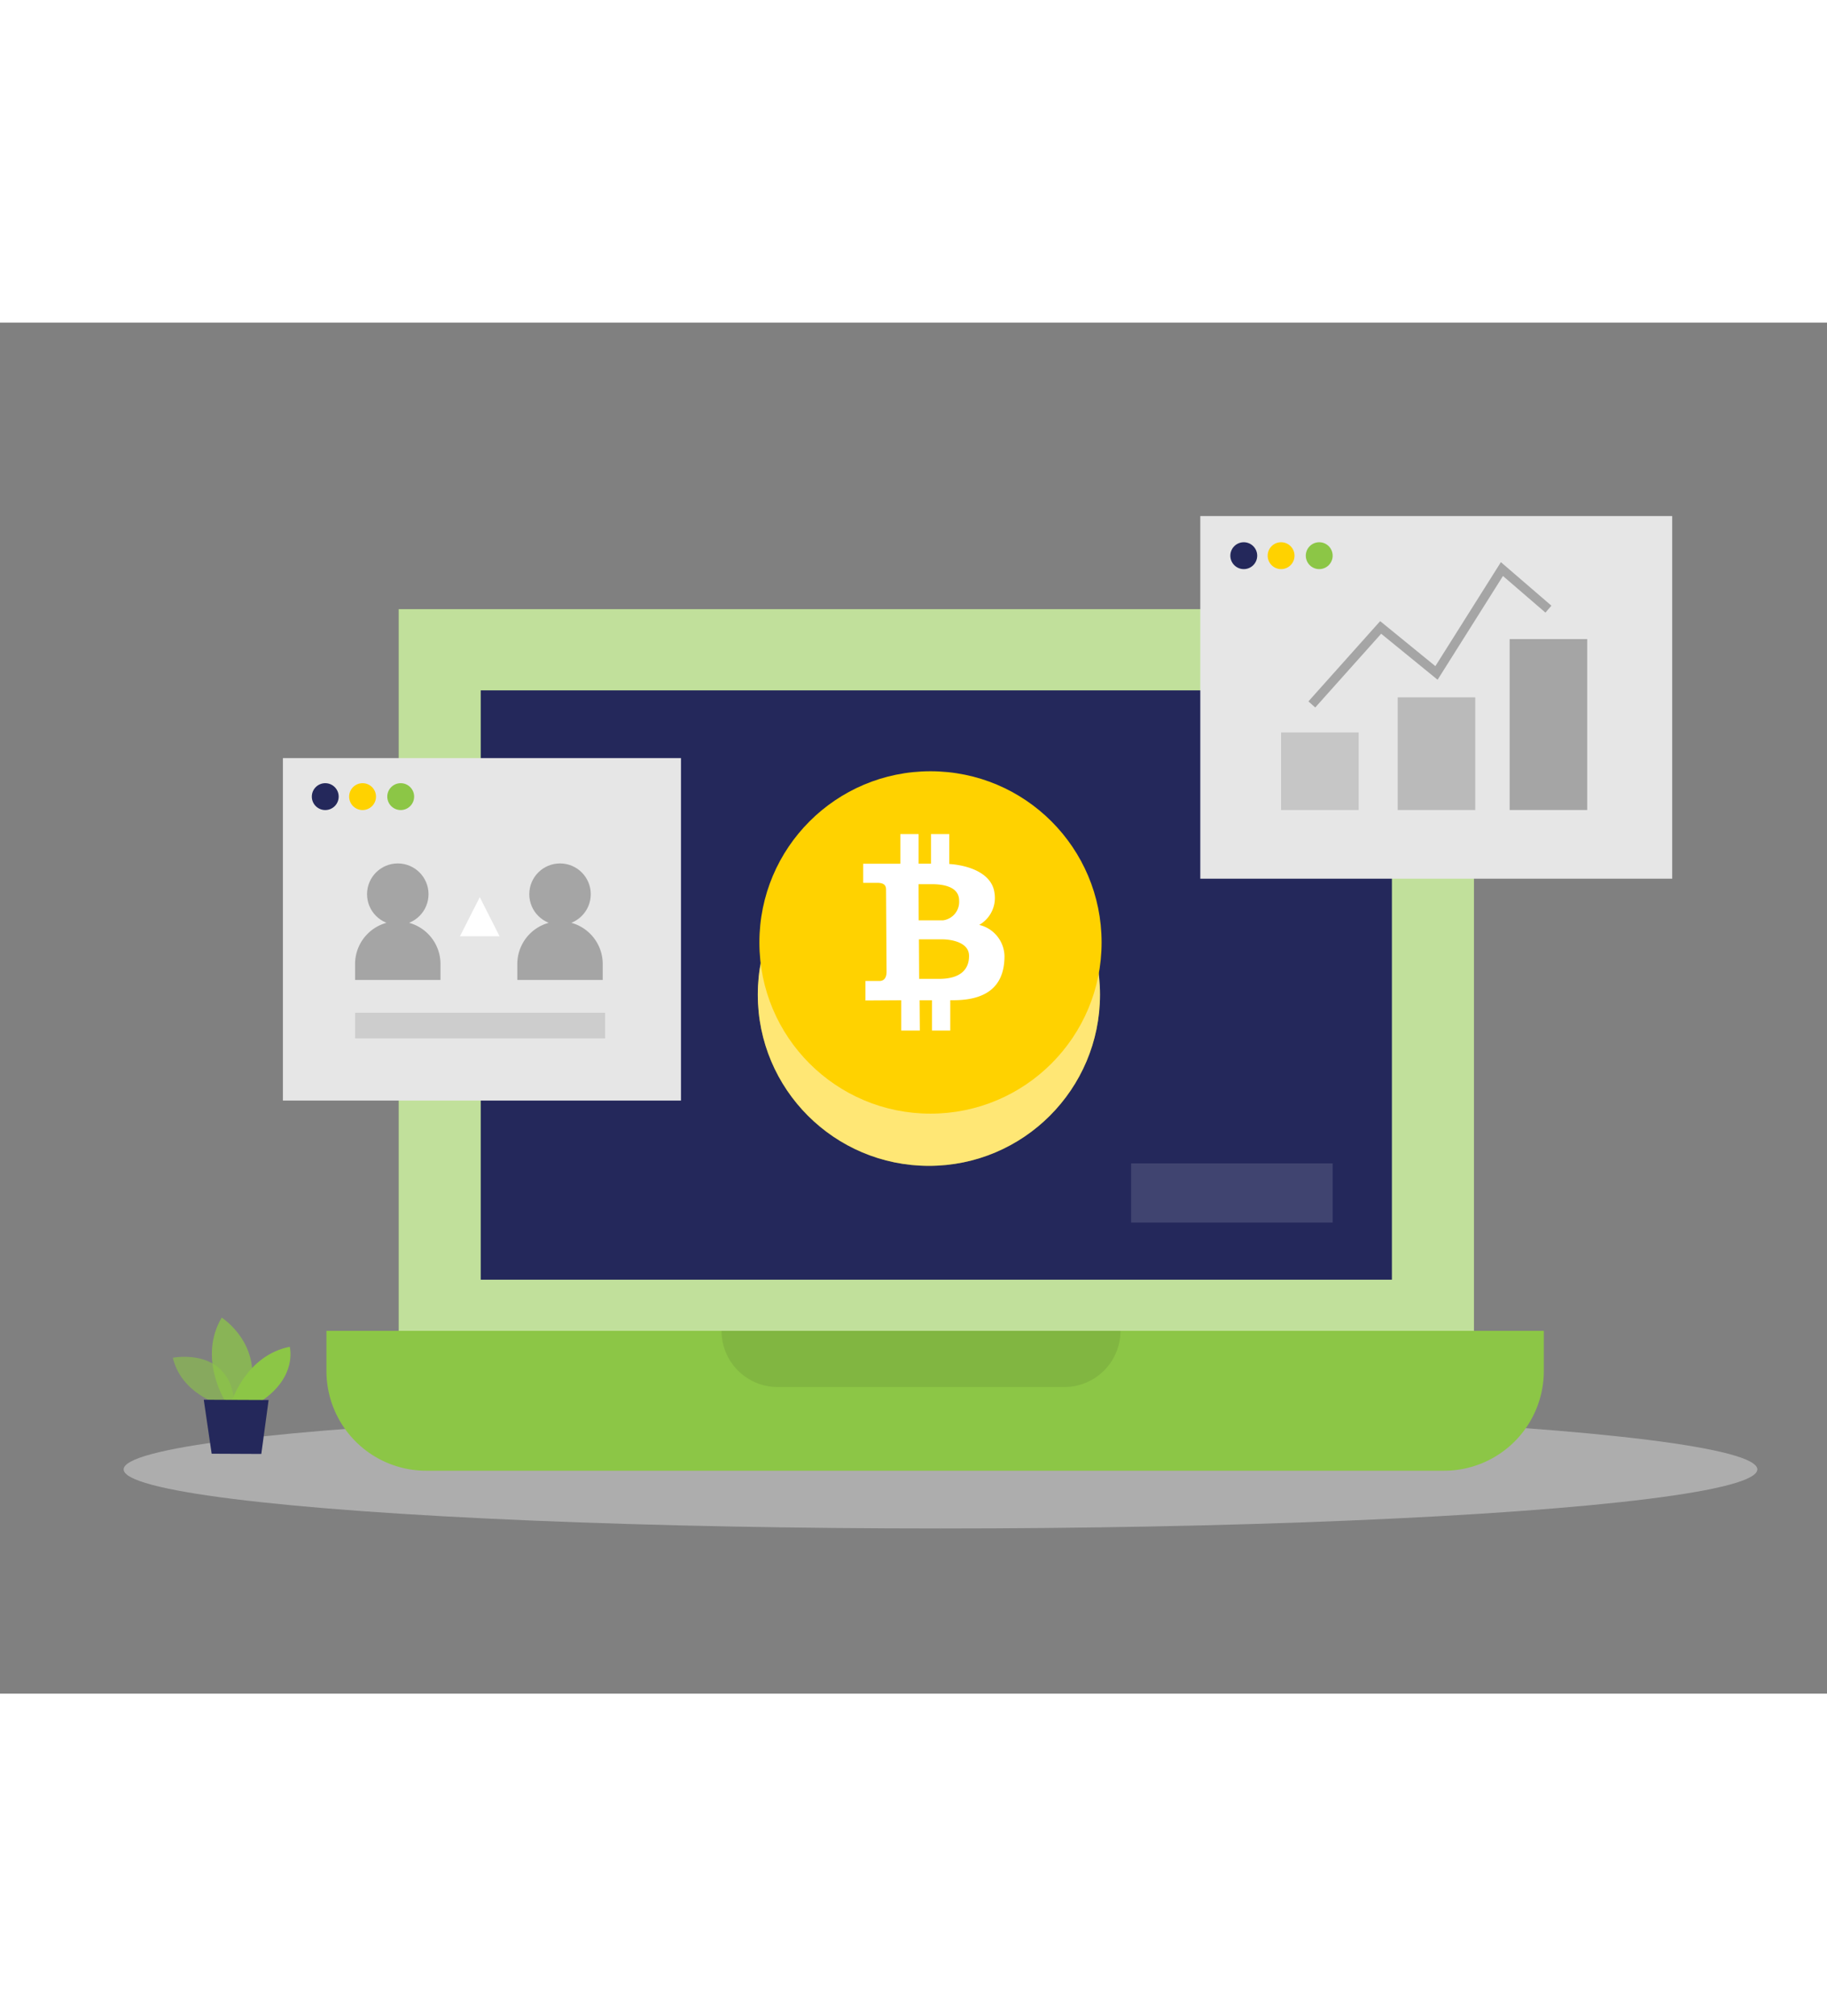 <svg id="Layer_1" data-name="Layer 1" xmlns="http://www.w3.org/2000/svg" viewBox="0 0 400 300" data-imageid="bitcoin-5" imageName="Bitcoin" class="illustrations_image" style="width: 272px;"><rect x="0" y="0" width="400" height="300" fill="#808080" stroke="none"/><rect x="87.3" y="62.7" width="235.4" height="165.87" fill="#8cc646" class="target-color"/><rect x="87.3" y="62.7" width="235.4" height="165.87" fill="#fff" opacity="0.46"/><rect x="105.25" y="80.47" width="199.49" height="128.95" fill="#24285b"/><ellipse cx="205.91" cy="250.93" rx="178.84" ry="12.93" fill="#e6e6e6" opacity="0.45"/><circle cx="203.37" cy="147.05" r="37.46" fill="#ffd200"/><circle cx="203.37" cy="147.05" r="37.46" fill="#fff" opacity="0.46"/><circle cx="203.72" cy="135.63" r="37.46" fill="#ffd200"/><path d="M214.39,131.79a6.8,6.8,0,0,0,3.33-7.06c-.6-4.34-5.8-6-9.89-6.27l0-6.55-4,0,0,6.48-2.71,0,0-6.48-4,0,0,6.49-8.13,0,0,4.18,3,0c1.36,0,2,.39,2,1.48l.11,18c0,1.5-.73,2-1.54,2l-3.08,0,0,4.27,7.84-.05,0,6.63,4.07,0-.05-6.63h2.71l0,6.62,4,0,0-6.63h.87c8.29-.06,11-4.14,11-9.67A7.18,7.18,0,0,0,214.39,131.79Zm-13.28-8.91,2.88,0c2,0,6,.31,6,3.59a4.07,4.07,0,0,1-3.52,4.32l-5.33,0Zm4.6,20.72v0l-4.47,0-.05-8.65,5.18,0c1.21,0,5.77.37,5.79,3.59S210,143.57,205.71,143.6Z" fill="#fff"/><path d="M71.47,220.61H338a0,0,0,0,1,0,0v8.78a21.83,21.83,0,0,1-21.83,21.83H93.3a21.83,21.83,0,0,1-21.83-21.83v-8.78A0,0,0,0,1,71.47,220.61Z" fill="#8cc646" class="target-color"/><path d="M158,220.61h87.32a0,0,0,0,1,0,0v0a12.3,12.3,0,0,1-12.3,12.3H170.27a12.3,12.3,0,0,1-12.3-12.3v0A0,0,0,0,1,158,220.61Z" opacity="0.08"/><rect x="61.94" y="95.29" width="87.15" height="74.94" fill="#e6e6e6"/><rect x="262.79" y="42.33" width="103.32" height="79.35" fill="#e6e6e6"/><path d="M87.09,131h0a9.35,9.35,0,0,1,9.35,9.35v3.48a0,0,0,0,1,0,0H77.74a0,0,0,0,1,0,0v-3.48A9.35,9.35,0,0,1,87.09,131Z" fill="#a5a5a5"/><circle cx="87.09" cy="125.07" r="6.73" fill="#a5a5a5"/><path d="M122.61,131h0a9.35,9.35,0,0,1,9.35,9.35v3.48a0,0,0,0,1,0,0H113.26a0,0,0,0,1,0,0v-3.48A9.35,9.35,0,0,1,122.61,131Z" fill="#a5a5a5"/><circle cx="122.61" cy="125.07" r="6.73" fill="#a5a5a5"/><rect x="77.74" y="151" width="54.75" height="5.62" fill="#a5a5a5" opacity="0.39"/><circle cx="71.21" cy="103.72" r="2.94" fill="#24285b"/><circle cx="79.38" cy="103.72" r="2.94" fill="#ffd200"/><circle cx="87.73" cy="103.72" r="2.94" fill="#8cc646" class="target-color"/><circle cx="272.31" cy="51" r="2.94" fill="#24285b"/><circle cx="280.48" cy="51" r="2.94" fill="#ffd200"/><circle cx="288.83" cy="51" r="2.94" fill="#8cc646" class="target-color"/><rect x="280.48" y="89.68" width="16.98" height="16.98" fill="#a5a5a5" opacity="0.49"/><rect x="306.01" y="82" width="16.98" height="24.65" fill="#a5a5a5" opacity="0.67"/><rect x="330.52" y="69.25" width="16.98" height="37.4" fill="#a5a5a5"/><polyline points="287.21 83.55 302.28 66.7 314.5 76.66 328.83 53.93 339.01 62.7" fill="none" stroke="#a5a5a5" stroke-miterlimit="10" stroke-width="2"/><rect x="247.64" y="183.97" width="44.13" height="12.94" fill="#fff" opacity="0.13"/><path d="M48.21,236.75s-8.51-2.32-10.37-10.25c0,0,13.2-2.66,13.57,10.95Z" fill="#8cc646" opacity="0.58" class="target-color"/><path d="M49.25,235.91s-5.94-9.41-.71-18.2c0,0,10,6.37,5.58,18.22Z" fill="#8cc646" opacity="0.73" class="target-color"/><path d="M50.79,235.92S53.93,226,63.43,224.1c0,0,1.78,6.45-6.15,11.84Z" fill="#8cc646" class="target-color"/><polygon points="44.61 235.69 46.34 247.5 57.21 247.55 58.81 235.75 44.61 235.69" fill="#24285b"/><polygon points="100.7 134.28 109.38 134.28 105.04 125.72 100.7 134.28" fill="#fff"/></svg>